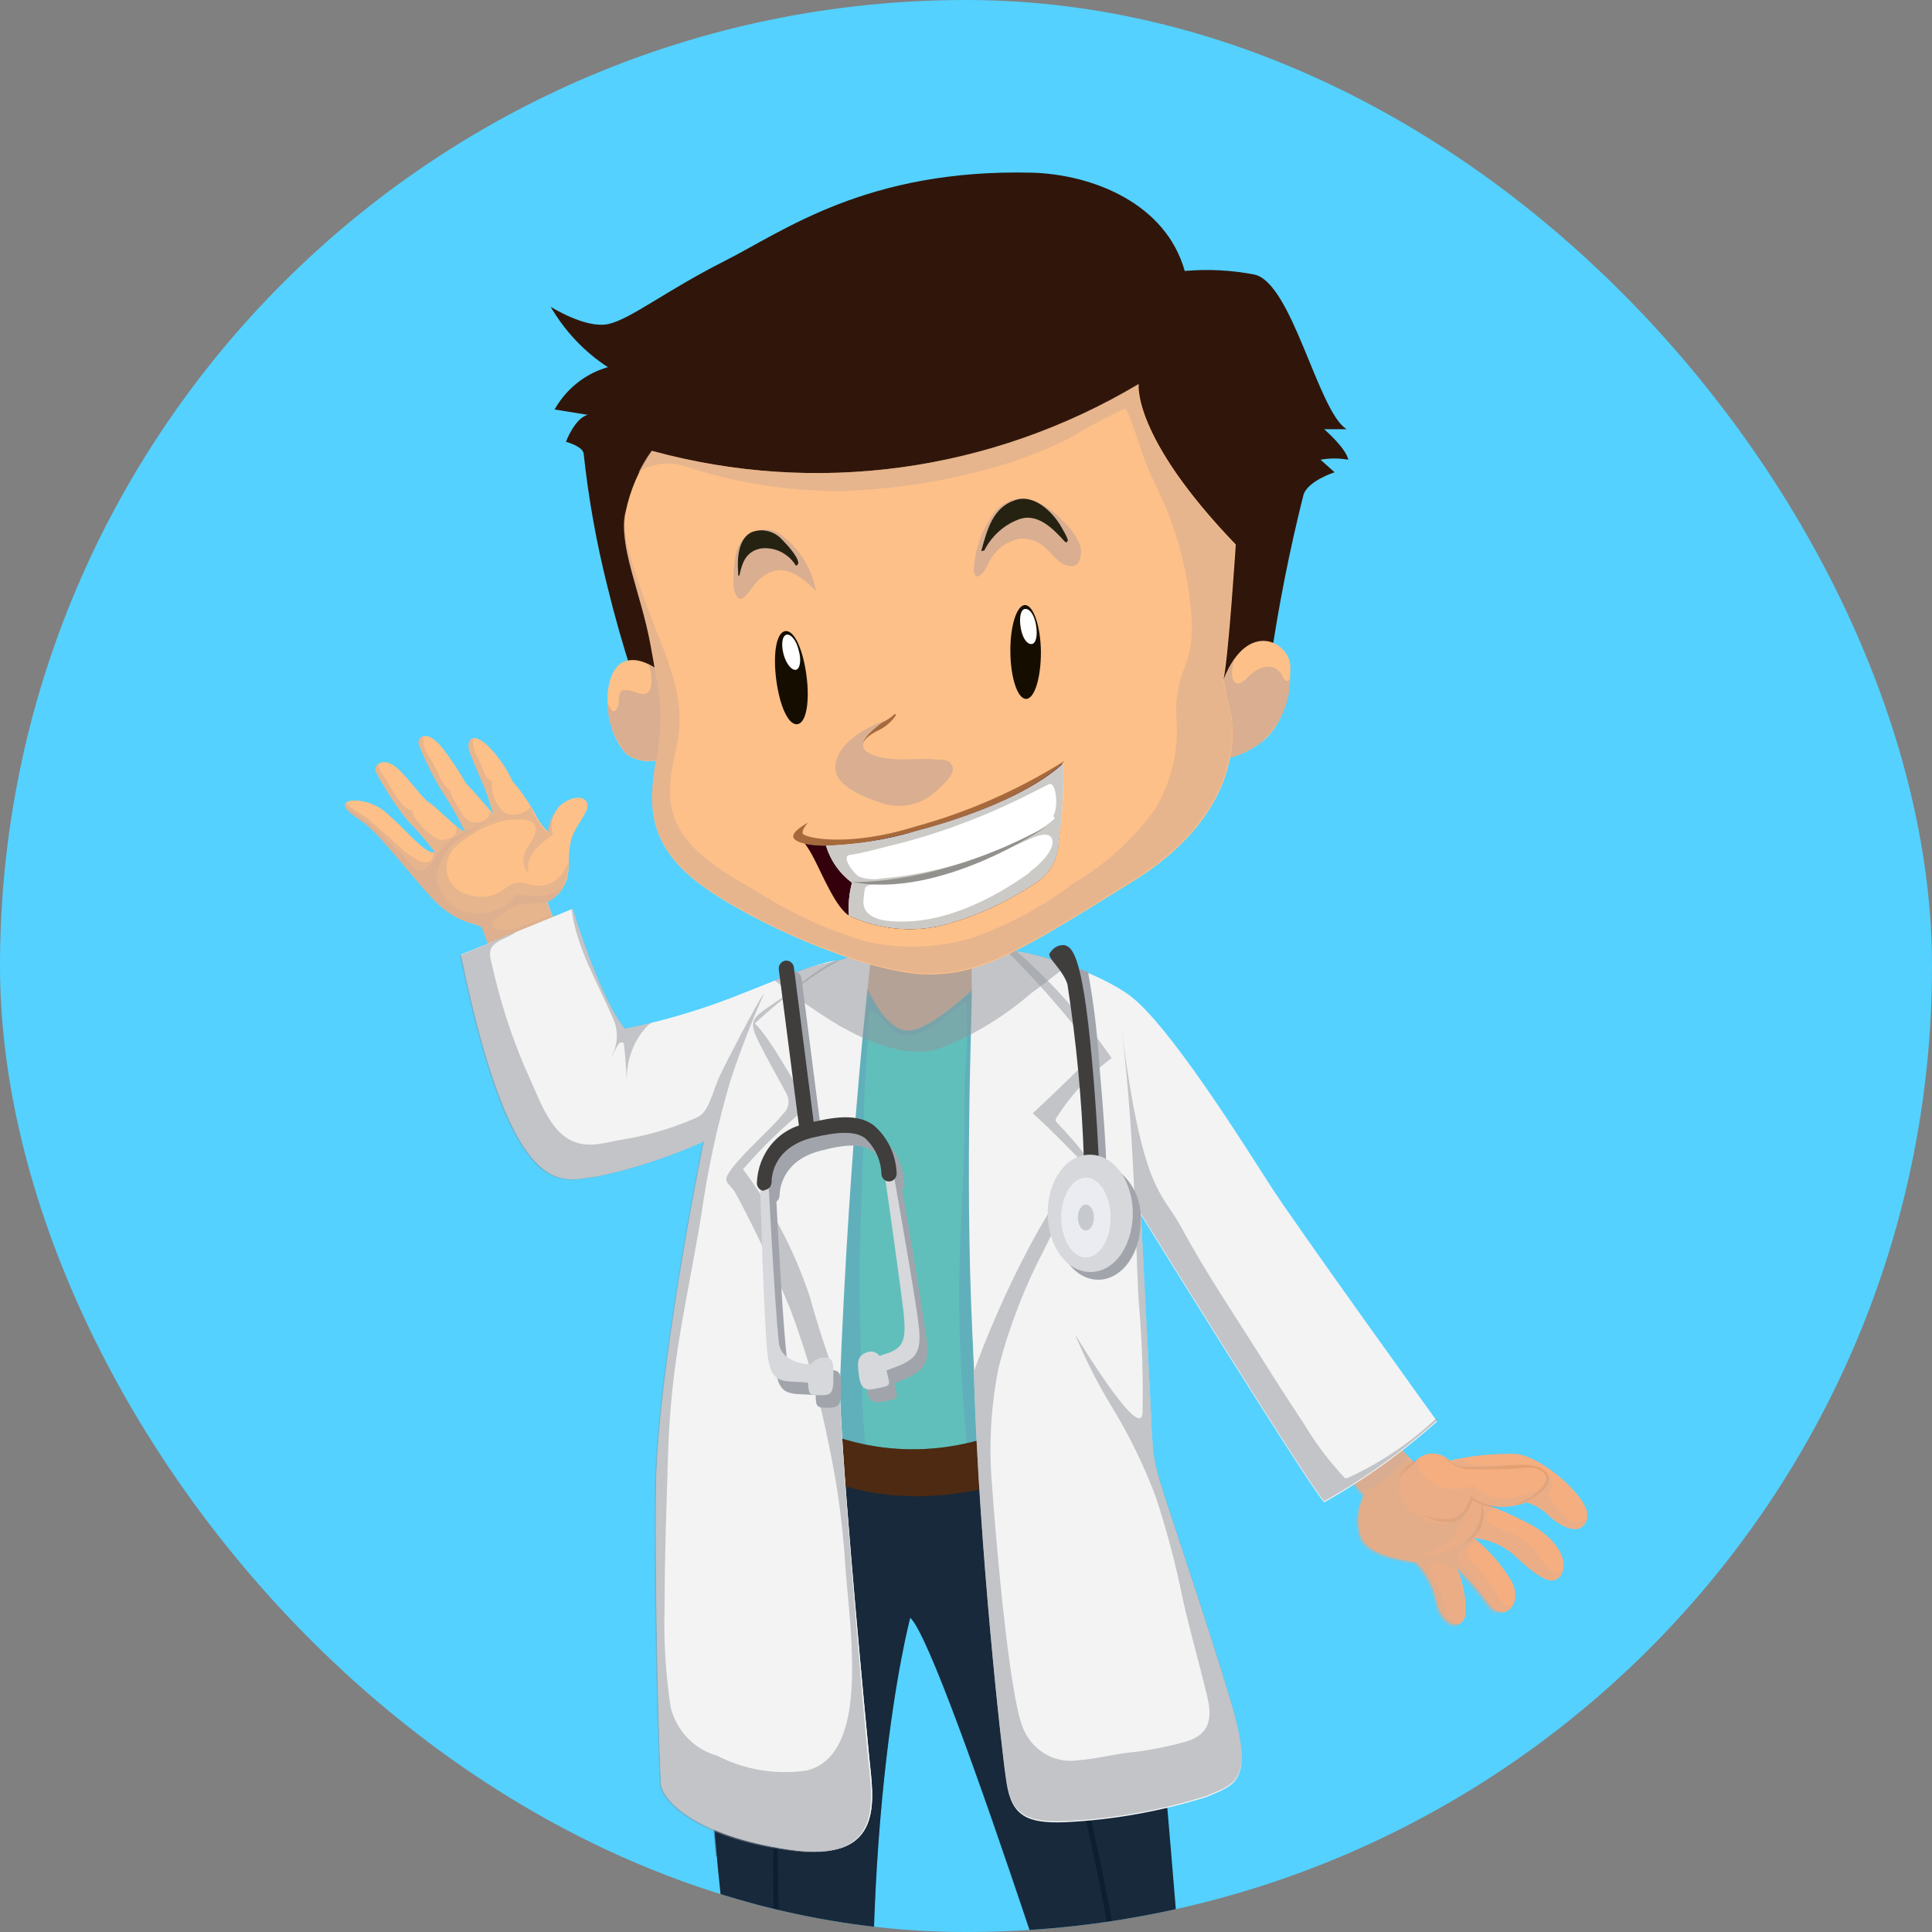 <svg width="56" height="56" viewBox="0 0 56 56" fill="none" xmlns="http://www.w3.org/2000/svg">
<rect x="0" y="0" width="56" height="56" fill="#808080" stroke="none"/>
<g clip-path="url(#clip0_12164_2232)">
<rect width="56" height="56" rx="28" fill="#54D1FF"/>
<g clip-path="url(#clip1_12164_2232)">
<path d="M14.22 27.645C14.169 27.384 14.088 27.131 13.978 26.89C13.864 26.735 13.267 26.853 12.458 25.954C11.649 25.054 10.989 24.128 10.453 23.775C9.918 23.422 9.887 23.266 10.201 23.202C10.409 23.196 10.615 23.234 10.808 23.316C11 23.397 11.174 23.518 11.319 23.673C11.747 24.021 12.35 24.803 12.612 24.701C12.359 24.369 12.085 24.054 11.793 23.759C11.473 23.345 11.185 22.904 10.933 22.442C10.742 22.195 11.118 21.869 11.556 22.303C11.994 22.736 12.236 23.138 12.458 23.277C12.679 23.416 13.292 24.075 13.488 24.112C13.306 23.723 13.096 23.349 12.86 22.993C12.589 22.563 12.358 22.108 12.169 21.633C12.056 21.371 12.344 21.098 12.808 21.66C13.061 21.988 13.292 22.333 13.498 22.693C13.601 22.795 14.215 23.486 14.302 23.614C14.227 23.332 14.136 23.055 14.029 22.784C13.9 22.506 13.725 22.051 13.622 21.815C13.519 21.58 13.586 21.152 14.091 21.569C14.408 21.873 14.666 22.236 14.854 22.64C15.085 22.911 15.291 23.203 15.472 23.512C15.577 23.743 15.722 23.952 15.899 24.128C15.935 23.863 16.034 23.61 16.188 23.395C16.399 23.175 16.837 22.993 17.002 23.239C17.167 23.486 16.636 23.919 16.538 24.412C16.441 24.904 16.538 25.129 16.425 25.509C16.379 25.647 16.306 25.774 16.212 25.882C16.117 25.989 16.002 26.076 15.874 26.136C15.925 26.359 16.014 26.571 16.137 26.762C16.137 26.762 15.874 27.672 14.22 27.645Z" fill="#FDC088"/>
<g style="mix-blend-mode:multiply" opacity="0.6">
<path d="M15.719 25.67C15.545 25.68 15.37 25.656 15.204 25.601C14.874 25.531 14.73 25.702 14.477 25.858C14.342 25.934 14.193 25.981 14.039 25.994C13.886 26.006 13.731 25.986 13.586 25.932C13.445 25.908 13.314 25.843 13.207 25.745C13.099 25.648 13.02 25.521 12.979 25.379C12.937 25.237 12.934 25.086 12.97 24.943C13.007 24.799 13.081 24.669 13.184 24.567C13.555 24.221 13.995 23.965 14.472 23.818C14.735 23.748 15.714 23.604 15.503 24.177C15.432 24.336 15.347 24.488 15.25 24.631C15.188 24.74 15.161 24.866 15.174 24.992C15.187 25.118 15.239 25.236 15.322 25.328C15.204 24.792 15.642 24.471 16.028 24.192C15.967 23.954 15.987 23.7 16.085 23.475C15.971 23.676 15.896 23.898 15.864 24.128C15.686 23.952 15.541 23.743 15.436 23.513C15.436 23.47 15.384 23.422 15.358 23.373C15.333 23.325 15.358 23.4 15.358 23.411C15.264 23.506 15.146 23.571 15.017 23.599C14.888 23.626 14.755 23.615 14.632 23.566C14.504 23.456 14.403 23.315 14.338 23.156C14.274 22.996 14.247 22.823 14.261 22.651C13.998 22.506 14.024 22.292 13.859 21.982C13.756 21.805 13.653 21.553 13.741 21.398C13.55 21.398 13.54 21.65 13.607 21.816C13.674 21.982 13.885 22.506 14.014 22.785C14.121 23.055 14.212 23.332 14.287 23.614C14.262 23.578 14.235 23.544 14.204 23.513C14.204 23.579 14.181 23.643 14.141 23.695C14.101 23.746 14.045 23.782 13.983 23.796C13.886 23.846 13.774 23.856 13.67 23.824C13.566 23.793 13.477 23.721 13.421 23.625C13.334 23.48 13.009 22.993 13.045 22.886C12.808 22.795 12.705 22.351 12.483 22.003C12.354 21.839 12.278 21.636 12.267 21.425C12.261 21.395 12.261 21.364 12.267 21.334C12.237 21.341 12.21 21.355 12.186 21.376C12.163 21.396 12.145 21.422 12.133 21.452C12.121 21.481 12.117 21.513 12.119 21.545C12.122 21.576 12.132 21.607 12.149 21.634C12.338 22.108 12.569 22.563 12.839 22.993C13.075 23.349 13.285 23.724 13.468 24.112C13.375 24.075 13.289 24.021 13.215 23.952C13.236 24.009 13.236 24.071 13.215 24.128C13.158 24.305 12.844 24.385 12.7 24.326C12.488 24.213 12.302 24.054 12.154 23.861C12.044 23.766 11.973 23.632 11.953 23.486H11.896C11.525 23.299 11.34 22.811 11.113 22.479C11.033 22.384 10.981 22.267 10.963 22.142C10.94 22.157 10.919 22.178 10.904 22.202C10.889 22.227 10.879 22.254 10.876 22.283C10.872 22.312 10.875 22.341 10.884 22.369C10.893 22.396 10.908 22.421 10.927 22.442C11.18 22.904 11.467 23.345 11.788 23.759C12.08 24.054 12.354 24.369 12.607 24.701H12.566C12.514 25.509 11.463 24.439 11.319 24.305L10.675 23.732C10.495 23.577 10.227 23.475 10.062 23.309L10.026 23.256C9.928 23.347 10.026 23.497 10.448 23.764C10.963 24.118 11.654 25.044 12.453 25.943C13.251 26.843 13.859 26.725 13.973 26.88C14.082 27.12 14.164 27.374 14.215 27.635C15.869 27.662 16.121 26.752 16.121 26.752C15.999 26.56 15.91 26.348 15.858 26.125C15.986 26.065 16.101 25.979 16.196 25.871C16.291 25.763 16.364 25.637 16.41 25.499C16.458 25.325 16.479 25.144 16.471 24.963C16.426 25.144 16.33 25.308 16.197 25.433C16.063 25.558 15.897 25.641 15.719 25.67Z" fill="#D9AE91"/>
</g>
<g style="mix-blend-mode:multiply" opacity="0.6">
<path d="M15.467 26.714C15.158 26.8 14.694 27.062 14.38 26.912C14.065 26.762 14.493 26.532 14.606 26.462C14.772 26.321 14.971 26.229 15.183 26.195C15.411 26.192 15.638 26.175 15.864 26.146C16.089 26.035 16.271 25.846 16.379 25.611C16.335 25.66 16.288 25.707 16.24 25.75C15.858 26.077 15.405 25.948 14.957 25.932C14.807 26.126 14.613 26.277 14.392 26.37C14.171 26.464 13.931 26.497 13.694 26.468C13.448 26.441 13.216 26.335 13.031 26.164C12.846 25.993 12.718 25.766 12.664 25.515C12.678 25.232 12.767 24.959 12.919 24.724C13.071 24.489 13.282 24.302 13.529 24.182C13.89 23.926 14.284 23.724 14.699 23.582H14.658C14.548 23.613 14.441 23.654 14.338 23.705C13.963 23.862 13.597 24.041 13.241 24.241C13.011 24.373 12.813 24.556 12.659 24.776C12.604 24.886 12.535 24.987 12.453 25.076C12.339 25.177 12.164 25.317 12.051 25.188C10.613 23.646 10.16 23.502 9.99 23.395C10.113 23.545 10.261 23.67 10.428 23.764C10.943 24.117 11.633 25.044 12.432 25.943C13.231 26.842 13.838 26.725 13.952 26.88C14.062 27.12 14.143 27.374 14.194 27.635C15.848 27.662 16.101 26.751 16.101 26.751C16.052 26.685 16.011 26.613 15.977 26.537L15.467 26.714Z" fill="#D9AE91"/>
</g>
<path d="M43.955 42.148C43.304 42.128 42.653 42.193 42.017 42.341C41.948 42.271 41.865 42.217 41.775 42.181C41.684 42.146 41.587 42.13 41.491 42.135C41.394 42.14 41.3 42.166 41.213 42.21C41.126 42.255 41.049 42.318 40.987 42.395C40.612 42.019 40.267 41.613 39.956 41.179C39.553 41.556 39.098 41.868 38.606 42.105C39.122 42.839 39.518 43.304 39.539 43.326C39.559 43.347 39.245 43.819 39.436 44.488C39.627 45.157 40.899 45.221 41.069 45.291C41.375 45.622 41.581 46.039 41.662 46.49C41.811 47.057 42.331 47.32 42.471 46.827C42.502 46.336 42.408 45.844 42.198 45.403C42.539 45.73 42.851 46.089 43.13 46.474C43.573 47.084 44.161 46.501 43.815 45.842C43.524 45.352 43.148 44.922 42.708 44.573C43.12 44.609 43.513 44.767 43.841 45.028C44.295 45.435 44.949 46.099 45.232 45.665C45.516 45.232 45.073 44.595 44.418 44.22C43.97 43.977 43.505 43.769 43.027 43.599C43.426 43.713 43.85 43.694 44.238 43.545C44.496 43.614 44.731 43.755 44.918 43.952C45.279 44.268 45.804 44.547 46 44.043C46.196 43.54 44.753 42.234 43.955 42.148Z" fill="#F5AE80"/>
<path d="M43.955 42.148C43.304 42.128 42.653 42.193 42.017 42.341C41.948 42.271 41.865 42.217 41.775 42.181C41.684 42.146 41.587 42.13 41.491 42.135C41.394 42.14 41.3 42.166 41.213 42.21C41.126 42.255 41.049 42.318 40.987 42.395C40.612 42.019 40.267 41.613 39.956 41.179C39.553 41.556 39.098 41.868 38.606 42.105C39.122 42.839 39.518 43.304 39.539 43.326C39.559 43.347 39.245 43.819 39.436 44.488C39.627 45.157 40.899 45.221 41.069 45.291C41.375 45.622 41.581 46.039 41.662 46.49C41.811 47.057 42.331 47.32 42.471 46.827C42.502 46.336 42.408 45.844 42.198 45.403C42.539 45.73 42.851 46.089 43.13 46.474C43.573 47.084 44.161 46.501 43.815 45.842C43.524 45.352 43.148 44.922 42.708 44.573C43.12 44.609 43.513 44.767 43.841 45.028C44.295 45.435 44.949 46.099 45.232 45.665C45.516 45.232 45.073 44.595 44.418 44.22C43.97 43.977 43.505 43.769 43.027 43.599C43.426 43.713 43.85 43.694 44.238 43.545C44.496 43.614 44.731 43.755 44.918 43.952C45.279 44.268 45.804 44.547 46 44.043C46.196 43.54 44.753 42.234 43.955 42.148Z" fill="#F5AE80"/>
<g style="mix-blend-mode:multiply">
<g style="mix-blend-mode:multiply">
<path d="M40.812 42.218C40.496 41.894 40.203 41.547 39.936 41.179C39.533 41.556 39.078 41.868 38.586 42.105C39.003 42.684 39.328 43.09 39.456 43.251C39.996 43.053 40.467 42.693 40.812 42.218Z" fill="#D9AE91"/>
</g>
</g>
<g style="mix-blend-mode:multiply" opacity="0.5">
<g style="mix-blend-mode:multiply" opacity="0.4">
<path d="M44.861 42.726C44.77 42.604 44.637 42.522 44.49 42.496C44.35 42.465 44.206 42.452 44.062 42.459C43.774 42.459 43.496 42.491 43.228 42.507C43.094 42.507 42.965 42.507 42.847 42.507C42.733 42.518 42.62 42.518 42.507 42.507H42.357L42.228 42.464C42.16 42.438 42.094 42.404 42.032 42.362L41.857 42.266L42.022 42.384L42.218 42.496L42.347 42.544L42.496 42.587C42.61 42.587 42.723 42.587 42.847 42.587C42.975 42.595 43.104 42.595 43.233 42.587C43.496 42.587 43.779 42.587 44.062 42.555C44.199 42.536 44.338 42.536 44.475 42.555C44.598 42.576 44.71 42.642 44.789 42.742C44.866 42.839 44.789 42.972 44.737 43.069C44.666 43.157 44.585 43.236 44.495 43.304C44.358 43.408 44.209 43.495 44.052 43.561L43.867 43.62H43.918L44.057 43.588C44.224 43.537 44.382 43.459 44.526 43.358C44.624 43.293 44.713 43.214 44.789 43.122C44.836 43.069 44.869 43.005 44.887 42.935C44.895 42.898 44.895 42.86 44.887 42.823C44.883 42.789 44.875 42.757 44.861 42.726Z" fill="#A5693C"/>
</g>
<g style="mix-blend-mode:multiply" opacity="0.4">
<path d="M42.666 43.374L42.62 43.342V43.401C42.574 43.539 42.508 43.669 42.424 43.786C42.378 43.842 42.326 43.892 42.27 43.936L42.187 43.99L42.084 44.027H41.986H41.878C41.808 44.035 41.737 44.035 41.667 44.027C41.522 44.002 41.38 43.961 41.244 43.904C41.373 43.982 41.512 44.041 41.656 44.081C41.729 44.099 41.803 44.111 41.878 44.118H41.991H42.11C42.147 44.109 42.183 44.096 42.218 44.081C42.254 44.063 42.288 44.041 42.321 44.017C42.387 43.975 42.445 43.92 42.491 43.856C42.578 43.745 42.643 43.618 42.682 43.481C42.764 43.537 42.854 43.579 42.95 43.604C42.957 43.802 42.926 43.998 42.857 44.182C42.831 44.25 42.798 44.315 42.759 44.375C42.725 44.433 42.685 44.487 42.64 44.536C42.612 44.572 42.581 44.606 42.548 44.638L42.512 44.68H42.558C42.589 44.654 42.635 44.638 42.682 44.595C42.705 44.575 42.728 44.553 42.749 44.531C42.775 44.506 42.799 44.48 42.821 44.45C42.845 44.418 42.867 44.384 42.888 44.349C42.907 44.312 42.924 44.275 42.939 44.236C42.994 44.095 43.013 43.942 42.996 43.792C42.992 43.737 42.981 43.683 42.965 43.631L43.078 43.658C43.231 43.69 43.387 43.701 43.542 43.69C43.389 43.678 43.237 43.649 43.089 43.604C42.935 43.557 42.791 43.479 42.666 43.374Z" fill="#A5693C"/>
</g>
<g style="mix-blend-mode:multiply" opacity="0.4">
<path d="M41.084 42.303C41.046 42.316 41.008 42.333 40.971 42.352L40.868 42.416L40.76 42.512C40.725 42.543 40.692 42.577 40.662 42.614C40.636 42.645 40.614 42.679 40.595 42.716C40.571 42.749 40.55 42.785 40.533 42.823L40.631 42.748L40.724 42.667L40.822 42.577L41.007 42.4L41.084 42.303Z" fill="#A5693C"/>
</g>
</g>
<g style="mix-blend-mode:multiply" opacity="0.6">
<g style="mix-blend-mode:multiply" opacity="0.6">
<path d="M42.908 42.56C43.31 42.56 43.723 42.459 44.124 42.48H43.903C43.62 42.48 43.326 42.48 43.042 42.48C42.867 42.48 42.527 42.48 42.393 42.298C42.167 42.335 42.017 42.373 42.017 42.373L41.95 42.325C42.034 42.407 42.134 42.469 42.244 42.507C42.462 42.554 42.686 42.572 42.908 42.56Z" fill="#D9AE91"/>
</g>
</g>
<g style="mix-blend-mode:multiply" opacity="0.6">
<g style="mix-blend-mode:multiply" opacity="0.6">
<path d="M45.902 44.081C45.806 44.124 45.699 44.132 45.598 44.104C45.497 44.075 45.408 44.013 45.346 43.925C45.15 43.761 44.994 43.549 44.892 43.31C44.887 43.291 44.888 43.271 44.895 43.254C44.903 43.236 44.917 43.221 44.934 43.213C45.083 42.994 44.99 42.833 44.81 42.715C44.823 42.757 44.823 42.802 44.81 42.844C44.813 42.856 44.813 42.869 44.81 42.881C44.763 43.213 44.217 43.32 43.965 43.369C43.744 43.439 43.508 43.447 43.283 43.39C43.059 43.334 42.853 43.215 42.687 43.047C42.47 43.153 42.228 43.191 41.991 43.156C41.754 43.121 41.532 43.014 41.352 42.849C41.213 42.721 41.033 42.512 41.131 42.314L41.177 42.228C41.098 42.275 41.028 42.337 40.971 42.41C40.596 42.035 40.252 41.629 39.941 41.195C39.538 41.572 39.083 41.884 38.591 42.121C39.106 42.855 39.503 43.32 39.523 43.342C39.544 43.363 39.23 43.834 39.42 44.504C39.611 45.173 40.884 45.237 41.054 45.307C41.36 45.638 41.566 46.054 41.646 46.506C41.796 47.073 42.316 47.336 42.455 46.843C42.486 46.352 42.392 45.86 42.182 45.419C42.523 45.746 42.835 46.104 43.115 46.49C43.393 46.87 43.707 46.784 43.836 46.49C43.625 46.656 43.47 46.324 43.367 46.152C43.221 45.904 43.048 45.674 42.852 45.467C42.749 45.365 42.584 45.221 42.558 45.066C42.512 44.803 42.682 44.718 42.878 44.734C42.816 44.674 42.75 44.619 42.682 44.568C43.094 44.603 43.487 44.761 43.815 45.023C44.269 45.43 44.923 46.093 45.206 45.66C45.226 45.628 45.242 45.594 45.253 45.558L45.181 45.596C44.975 45.654 44.722 45.269 44.624 45.135C44.409 44.779 44.075 44.516 43.687 44.397C43.499 44.352 43.323 44.264 43.171 44.139C42.955 43.952 43.115 43.711 43.47 43.77L43.012 43.593C43.411 43.708 43.834 43.689 44.222 43.54C44.481 43.609 44.716 43.749 44.903 43.947C45.263 44.263 45.789 44.541 45.985 44.038C45.985 44.038 45.985 44.011 45.985 43.995C45.964 44.03 45.936 44.06 45.902 44.081Z" fill="#D9AE91"/>
</g>
</g>
<g style="mix-blend-mode:multiply" opacity="0.6">
<g style="mix-blend-mode:multiply" opacity="0.6">
<path d="M43.285 46.586C42.991 46.244 42.795 45.826 42.486 45.516C42.357 45.382 42.125 45.157 42.306 44.98C42.486 44.803 42.594 44.787 42.702 44.605C42.797 44.443 42.854 44.26 42.867 44.07C42.738 44.337 42.548 44.568 42.313 44.742C42.079 44.917 41.808 45.03 41.523 45.071C40.956 45.184 41.523 45.039 41.904 44.745C42.239 44.477 42.459 44.083 42.517 43.647C42.461 43.767 42.381 43.874 42.281 43.959C42.182 44.043 42.066 44.105 41.942 44.139C41.818 44.173 41.688 44.179 41.561 44.156C41.434 44.133 41.314 44.082 41.208 44.006C40.889 43.802 40.513 43.535 40.559 43.096C40.571 42.961 40.61 42.831 40.673 42.713C40.736 42.595 40.822 42.492 40.925 42.41C40.553 42.047 40.209 41.655 39.894 41.238C39.491 41.615 39.036 41.927 38.544 42.164C39.06 42.898 39.456 43.363 39.477 43.385C39.498 43.406 39.183 43.877 39.374 44.547C39.565 45.216 40.837 45.28 41.007 45.349C41.313 45.681 41.519 46.097 41.6 46.549C41.734 47.084 42.177 47.325 42.362 47.004C42.3 47.03 42.229 47.03 42.167 47.004C42.093 46.963 42.03 46.904 41.984 46.832C41.937 46.76 41.908 46.678 41.899 46.592C41.833 46.326 41.731 46.072 41.595 45.837C41.502 45.665 41.285 45.216 41.677 45.269C42.069 45.323 42.192 45.601 42.295 45.896C42.213 45.655 42.136 45.473 42.136 45.473C42.477 45.8 42.789 46.158 43.068 46.543C43.107 46.609 43.158 46.666 43.219 46.709C43.281 46.753 43.351 46.782 43.424 46.795C43.362 46.738 43.314 46.666 43.285 46.586Z" fill="#D9AE91"/>
</g>
</g>
<path d="M21.686 41.329C21.686 41.329 26.019 44.108 31.475 41.169C32.384 43.207 33.005 45.37 33.32 47.593C33.923 51.506 34.35 61.126 35.092 64.103C34.719 64.346 34.296 64.495 33.857 64.535C33.418 64.576 32.977 64.509 32.568 64.338C32.568 64.338 27.374 47.785 26.385 46.891C26.385 46.891 24.648 53.342 25.555 64.692C24.477 64.951 23.345 64.811 22.355 64.296C22.355 64.296 18.713 47.432 21.686 41.329Z" fill="#17293B"/>
<g style="mix-blend-mode:multiply" opacity="0.3">
<path d="M34.422 63.969C34.103 63.969 33.984 63.337 33.907 63.123C33.458 61.554 33.114 59.955 32.877 58.337C32.743 57.561 32.599 56.795 32.408 56.03C32.217 55.427 32.125 54.796 32.135 54.161C32.129 53.946 32.182 53.734 32.289 53.55C32.396 53.366 32.552 53.217 32.738 53.123C33.092 52.974 33.469 52.893 33.85 52.882C33.665 50.789 33.485 48.877 33.284 47.587C32.969 45.365 32.348 43.201 31.439 41.163C25.983 44.102 21.65 41.324 21.65 41.324C20.289 44.113 20.315 49.156 20.748 53.808C21.438 53.926 22.144 53.963 22.294 54.879C22.352 55.399 22.364 55.924 22.33 56.447C22.313 57.143 22.342 57.839 22.417 58.53C22.577 60.168 22.933 61.742 23.159 63.386C23.159 63.573 23.257 63.921 23.067 64.039C22.876 64.156 22.551 64.065 22.273 63.953C22.319 64.172 22.35 64.296 22.35 64.296C23.34 64.811 24.472 64.951 25.55 64.692C24.643 53.342 26.38 46.891 26.38 46.891C27.358 47.785 32.562 64.338 32.562 64.338C32.971 64.509 33.413 64.576 33.852 64.535C34.291 64.495 34.714 64.346 35.087 64.103C35.056 63.985 35.03 63.867 35.005 63.733C34.836 63.867 34.634 63.949 34.422 63.969Z" fill="#17293B"/>
</g>
<g style="mix-blend-mode:multiply" opacity="0.6">
<path d="M25.205 43.856C25.251 43.653 25.354 43.535 25.54 43.578C25.911 43.693 26.296 43.758 26.683 43.77C27.06 43.77 27.42 43.701 27.791 43.658C27.846 43.645 27.903 43.653 27.953 43.679C28.002 43.706 28.042 43.749 28.064 43.802C28.358 44.509 28.26 45.355 28.322 46.104C28.399 47.073 28.471 48.048 28.554 49.011C28.621 49.83 28.667 50.65 28.75 51.463C28.842 52.411 29.208 53.294 30.295 53.203C31.511 53.062 32.704 52.759 33.845 52.304C33.686 50.446 33.516 48.76 33.33 47.587C33.016 45.365 32.394 43.201 31.485 41.163C26.029 44.102 21.696 41.324 21.696 41.324C20.413 43.958 20.361 48.604 20.722 53.026C21.098 53.207 21.49 53.351 21.892 53.455C22.478 53.589 23.072 53.684 23.669 53.738C24.313 53.787 25.096 53.701 25.323 52.946C25.404 52.65 25.444 52.344 25.442 52.036C25.37 50.735 25.339 49.418 25.272 48.112C25.215 47.266 25.071 44.407 25.205 43.856Z" fill="#17293B"/>
</g>
<g style="mix-blend-mode:multiply" opacity="0.5">
<path d="M22.572 55.371C22.474 52.379 22.629 49.365 22.809 46.377C22.809 46.351 22.778 46.345 22.778 46.377C22.505 49.273 22.386 52.183 22.422 55.093C22.422 58.043 22.979 61.008 23.453 63.91H23.494C23.242 61.041 22.644 58.241 22.572 55.371Z" fill="#021626"/>
</g>
<g style="mix-blend-mode:multiply" opacity="0.5">
<path d="M33.129 60.377C32.841 58.883 32.542 57.395 32.269 55.896C31.996 54.397 31.676 52.946 31.362 51.538C31.048 50.13 30.754 48.803 30.331 47.379C30.331 47.346 30.27 47.379 30.28 47.379C30.594 48.77 30.914 50.055 31.207 51.474C31.501 52.893 31.857 54.424 32.114 55.88C32.372 57.336 32.681 58.765 32.975 60.206C33.109 60.875 33.222 61.533 33.361 62.197C33.5 62.861 33.784 64.397 33.773 64.338C33.531 62.256 33.268 61.073 33.129 60.377Z" fill="#021626"/>
</g>
<path d="M25.261 27.362L24.117 28.652C24.117 28.652 23.515 34.541 26.153 34.444C28.791 34.348 29.203 30.761 29.203 28.652L28.337 27.244L25.261 27.362Z" fill="#FDC088"/>
<g style="mix-blend-mode:multiply">
<g style="mix-blend-mode:multiply">
<path d="M25.261 27.362L24.117 28.652C24.117 28.652 23.515 34.541 26.153 34.444C28.791 34.348 29.203 30.761 29.203 28.652L28.337 27.244L25.261 27.362Z" fill="#D9AE91"/>
</g>
</g>
<path d="M24.849 27.983C24.849 27.983 25.524 30.06 26.431 29.862C27.338 29.664 28.801 28.063 28.801 28.063C28.801 28.063 29.631 29.433 29.703 32.881C29.775 36.329 30.218 41.447 30.218 41.447C30.218 41.447 26.38 45.007 22.489 41.409C22.515 41.409 22.139 29.514 24.849 27.983Z" fill="#60BFBB"/>
<g style="mix-blend-mode:multiply" opacity="0.5">
<path d="M25.086 41.854C25.014 41.275 25.004 40.687 24.983 40.103C24.942 38.834 24.901 37.565 24.927 36.297C24.952 35.028 25.019 33.732 25.04 32.447C25.04 31.425 25.174 30.124 25.195 29.369C25.195 29.316 25.272 29.289 25.318 29.316C25.596 29.487 25.834 29.947 26.158 30.001C26.72 30.103 27.369 29.514 27.776 29.177C27.817 29.144 28.013 29.021 28.013 29.08C28.013 29.524 28.044 30.119 28.013 30.574C27.951 31.238 27.956 31.896 27.951 32.56C27.951 34.086 27.822 35.595 27.802 37.121C27.791 38.677 27.864 40.231 28.018 41.779C28.018 42.078 28.09 42.373 28.137 42.673C28.903 42.397 29.617 41.982 30.244 41.447C30.244 41.447 29.791 36.318 29.729 32.881C29.667 29.444 28.827 28.063 28.827 28.063C28.827 28.063 27.359 29.669 26.457 29.862C25.555 30.055 24.875 27.983 24.875 27.983C22.165 29.514 22.541 41.409 22.541 41.409C23.305 42.154 24.249 42.672 25.272 42.908C25.2 42.555 25.148 42.207 25.086 41.854Z" fill="#5FA2BB"/>
</g>
<path d="M22.515 40.778C22.515 40.778 26.318 43.791 31.177 40.387L31.403 42.148C31.403 42.148 25.9 45.082 22.325 41.837L22.515 40.778Z" fill="#4D2A11"/>
<g style="mix-blend-mode:multiply" opacity="0.4">
<path d="M31.177 40.387C26.318 43.791 22.515 40.778 22.515 40.778L22.325 41.848C25.9 45.092 31.403 42.159 31.403 42.159L31.177 40.387ZM28.013 43.063C27.899 43.17 27.678 43.154 27.544 43.165C27.245 43.165 26.951 43.213 26.658 43.224C26.177 43.243 25.696 43.2 25.225 43.096C24.947 43.026 24.767 42.946 24.71 42.63C24.673 42.532 24.663 42.425 24.68 42.321C24.698 42.217 24.742 42.12 24.808 42.041C24.813 42.019 24.826 42 24.844 41.988C24.863 41.976 24.885 41.972 24.906 41.977C25.509 42.128 26.133 42.173 26.75 42.111C27.09 42.037 27.435 41.995 27.781 41.987C28.265 42.014 28.296 42.79 28.013 43.053V43.063Z" fill="#4D2A11"/>
</g>
<path d="M16.6 26.345C16.6 26.345 17.352 28.887 18.11 29.824C19.162 29.611 20.196 29.31 21.201 28.925C22.819 28.299 24.061 27.71 24.628 27.854C24.628 27.854 24.968 27.774 24.854 28.32C24.741 28.866 24.215 37.956 24.365 40.879C24.514 43.802 25.081 49.761 25.195 50.938C25.308 52.116 25.71 54.027 22.896 53.615C20.083 53.203 19.207 52.127 19.166 51.736C19.125 51.345 18.981 46.532 19.017 43.17C19.053 39.809 20.3 33.588 20.408 33.079C19.414 33.527 18.378 33.868 17.316 34.096C16.379 34.171 14.91 35.167 13.364 27.672L16.6 26.345Z" fill="#F3F3F3"/>
<path d="M16.6 26.345C16.6 26.345 17.352 28.887 18.11 29.824C19.162 29.611 20.196 29.31 21.201 28.925C22.819 28.299 24.061 27.71 24.628 27.854C24.628 27.854 24.968 27.774 24.854 28.32C24.741 28.866 24.215 37.956 24.365 40.879C24.514 43.802 25.081 49.761 25.195 50.938C25.308 52.116 25.71 54.027 22.896 53.615C20.083 53.203 19.207 52.127 19.166 51.736C19.125 51.345 18.981 46.532 19.017 43.17C19.053 39.809 20.3 33.588 20.408 33.079C19.414 33.527 18.378 33.868 17.316 34.096C16.379 34.171 14.91 35.167 13.364 27.672L16.6 26.345Z" fill="#F3F3F3"/>
<g style="mix-blend-mode:multiply" opacity="0.5">
<path d="M16.569 26.371C16.714 27.479 17.322 28.48 17.754 29.487C17.837 29.652 17.88 29.836 17.88 30.022C17.88 30.209 17.837 30.392 17.754 30.558C17.738 30.594 17.725 30.632 17.713 30.67C17.776 30.528 17.849 30.39 17.93 30.258C17.96 30.199 18.069 30.199 18.084 30.258C18.131 30.622 18.146 30.991 18.172 31.355C18.156 31.05 18.204 30.745 18.312 30.461C18.419 30.176 18.584 29.919 18.795 29.706L18.883 29.642C18.409 29.76 18.115 29.814 18.115 29.814C17.358 28.877 16.605 26.334 16.605 26.334H16.575L16.569 26.371Z" fill="#91959C"/>
</g>
<g style="mix-blend-mode:multiply" opacity="0.5">
<path d="M24.36 40.895C24.21 37.962 24.736 28.887 24.849 28.336C24.963 27.785 24.633 27.849 24.633 27.849C24.487 27.815 24.336 27.815 24.19 27.849C23.901 28.002 23.625 28.181 23.365 28.384C21.959 29.551 21.552 29.326 22 30.215C22.201 30.633 22.577 31.286 22.788 31.687C22.845 31.782 22.866 31.895 22.849 32.005C22.832 32.115 22.777 32.215 22.696 32.287C22.355 32.726 21.371 33.561 21.093 34.048C20.964 34.284 21.171 34.327 21.32 34.584C21.92 35.699 22.46 36.848 22.938 38.026C23.409 39.3 23.777 40.612 24.04 41.95C24.28 43.094 24.435 44.256 24.504 45.424C24.561 46.184 24.654 46.939 24.684 47.705C24.726 48.818 24.772 50.981 23.386 51.319C22.493 51.452 21.582 51.3 20.774 50.885C20.456 50.796 20.166 50.622 19.933 50.381C19.7 50.14 19.531 49.839 19.444 49.509C19.294 48.545 19.234 47.568 19.264 46.591C19.264 44.985 19.326 43.502 19.362 42.212C19.444 39.444 19.877 37.929 20.326 35.226C20.513 33.899 20.797 32.589 21.176 31.307C21.461 30.448 21.788 29.605 22.155 28.78C21.938 29.064 21.088 30.713 20.866 31.179C20.645 31.644 20.557 32.249 20.192 32.394C19.531 32.687 18.839 32.896 18.131 33.015C17.538 33.106 17.023 33.331 16.477 33.015C15.931 32.699 15.647 31.912 15.374 31.302C14.937 30.345 14.592 29.346 14.344 28.32C14.204 27.661 14.009 27.463 14.648 27.185C14.764 27.132 14.876 27.069 14.982 26.998L13.329 27.694C14.874 35.188 16.343 34.187 17.28 34.118C18.342 33.89 19.378 33.549 20.372 33.1C20.264 33.609 19.022 39.83 18.981 43.192C18.939 46.554 19.094 51.372 19.13 51.758C19.166 52.143 20.037 53.246 22.86 53.637C25.684 54.027 25.272 52.111 25.159 50.96C25.045 49.809 24.514 43.829 24.36 40.895Z" fill="#91959C"/>
</g>
<path d="M28.353 27.672C28.353 27.672 28.085 35.103 28.234 39.985C28.384 44.868 29.028 50.746 29.177 51.683C29.327 52.62 29.744 52.861 30.872 52.818C32.271 52.751 33.656 52.503 34.994 52.079C35.788 51.725 36.386 51.683 35.669 49.3C34.953 46.918 33.902 43.861 33.639 42.999C33.377 42.137 33.413 41.929 33.34 40.531C33.268 39.134 33.072 35.215 33.072 35.215C33.072 35.215 38.009 43.192 38.385 43.545C39.552 42.887 40.649 42.101 41.657 41.201C41.657 41.201 37.596 35.563 36.839 34.391C36.082 33.218 33.866 29.658 32.717 28.834C31.568 28.009 28.801 27.164 28.353 27.672Z" fill="#F3F3F3"/>
<g style="mix-blend-mode:multiply" opacity="0.5">
<path d="M39.06 42.839C39.033 42.848 39.004 42.848 38.977 42.839C38.529 42.36 38.132 41.832 37.792 41.265C37.363 40.619 36.942 39.966 36.53 39.305C35.757 38.074 34.927 36.853 34.232 35.558C33.67 34.53 33.124 34.589 32.511 29.84C32.933 33.192 32.923 36.977 33.026 37.967C33.106 38.946 33.137 39.929 33.119 40.911C33.119 41.854 31.444 39.145 31.161 38.674C31.463 39.407 31.821 40.115 32.233 40.788C32.733 41.606 33.155 42.472 33.495 43.374C33.82 44.355 34.085 45.356 34.288 46.372C34.5 47.309 34.763 48.224 34.989 49.156C35.144 49.798 35.072 50.264 34.402 50.473C33.835 50.636 33.256 50.747 32.671 50.805C32.202 50.864 31.743 50.987 31.274 51.019C30.93 51.078 30.577 51.011 30.276 50.828C29.975 50.645 29.745 50.358 29.626 50.018C29.224 48.947 28.837 44.263 28.755 43.058C28.655 41.905 28.721 40.743 28.951 39.611C29.263 38.424 29.707 37.28 30.275 36.2C30.688 35.349 31.146 34.522 31.645 33.722C31.326 33.299 30.981 32.897 30.615 32.517C30.604 32.502 30.598 32.483 30.598 32.464C30.598 32.444 30.604 32.426 30.615 32.41C31.044 31.733 31.588 31.143 32.222 30.67C31.419 29.506 30.477 28.452 29.419 27.533C28.904 27.453 28.497 27.474 28.353 27.64C28.353 27.64 28.085 35.071 28.234 39.953C28.384 44.836 29.028 50.714 29.177 51.651C29.327 52.587 29.744 52.828 30.872 52.785C32.271 52.719 33.656 52.471 34.994 52.047C35.788 51.693 36.386 51.651 35.669 49.268C34.953 46.886 33.902 43.829 33.639 42.967C33.377 42.105 33.413 41.896 33.34 40.499C33.268 39.102 33.072 35.183 33.072 35.183C33.072 35.183 38.009 43.16 38.385 43.513C39.552 42.855 40.649 42.069 41.657 41.168L41.626 41.115C40.865 41.83 39.999 42.412 39.06 42.839Z" fill="#91959C"/>
</g>
<path d="M25.246 27.774C25.246 27.774 24.633 32.667 24.339 40.269C24.339 40.269 23.793 38.765 23.474 37.592C23.03 36.256 22.375 35.006 21.536 33.893C22.112 33.23 22.743 32.621 23.422 32.073C23.422 32.073 22.309 30.022 21.876 29.669C21.892 29.648 24.587 27.142 25.246 27.774Z" fill="#F3F3F3"/>
<path d="M28.24 39.723C28.24 39.723 29.507 36.104 31.388 33.7C31.388 33.7 30.388 32.662 29.935 32.271C29.935 32.271 31.233 31.055 31.743 30.509C30.918 29.409 30.012 28.376 29.033 27.421C28.003 26.559 28.168 27.34 28.168 28.63C28.168 29.921 27.936 34.541 28.24 39.723Z" fill="#F3F3F3"/>
<g style="mix-blend-mode:multiply" opacity="0.5">
<path d="M24.36 29.749C25.179 30.204 26.24 30.675 27.194 30.408C28.168 30.035 29.075 29.492 29.873 28.802C30.239 28.529 30.599 28.266 30.95 27.961C30.371 27.747 29.771 27.6 29.162 27.522L29.028 27.41C28.513 26.96 28.286 26.955 28.203 27.239L25.261 27.351L24.988 27.662C24.762 27.668 24.54 27.729 24.339 27.838C23.689 27.945 23.055 28.139 22.453 28.416C23.058 28.907 23.695 29.352 24.36 29.749Z" fill="#91959C"/>
</g>
<path d="M19.254 22.062C18.573 20.407 18.018 18.699 17.595 16.954C17.284 15.711 17.058 14.446 16.92 13.17C16.92 12.939 16.404 12.806 16.404 12.806C16.404 12.806 16.657 12.126 17.033 12.024L16.075 11.869C16.416 11.266 16.971 10.826 17.62 10.643C16.943 10.202 16.375 9.603 15.961 8.892C15.961 8.892 16.992 9.545 17.646 9.39C18.3 9.235 19.3 8.426 21.006 7.564C22.711 6.703 25.128 4.888 29.919 5.005C31.676 5.059 33.789 5.894 34.34 7.854C35.01 7.795 35.684 7.829 36.344 7.955C37.452 8.164 38.204 11.944 39.034 12.441H38.38C38.38 12.441 39.008 12.977 39.08 13.325C38.814 13.278 38.542 13.278 38.276 13.325L38.684 13.689C38.684 13.689 37.88 13.946 37.777 14.363C37.378 15.951 37.06 17.559 36.824 19.181C36.746 20.3 32.908 23.405 32.604 23.512C32.3 23.62 19.254 22.062 19.254 22.062Z" fill="#30160A"/>
<g style="mix-blend-mode:screen" opacity="0.5">
<g style="mix-blend-mode:screen" opacity="0.5">
<path d="M23.736 6.531C23.18 6.831 22.67 7.217 22.134 7.543C21.387 7.993 18.491 10.755 16.94 9.599C17.842 10.268 19.079 10.252 20.181 10.295C19.268 10.787 18.288 11.132 17.275 11.317C18.061 11.546 18.882 11.609 19.692 11.505C19.05 11.747 18.385 11.918 17.708 12.013C18.437 12.35 19.204 12.59 19.991 12.725C21.82 13.106 23.688 13.239 25.55 13.121C27.652 12.907 31.115 12.078 32.676 10.445C32.021 10.317 31.358 10.235 30.692 10.198C30.239 10.14 29.146 9.979 29.275 9.304C29.481 8.298 30.914 8.127 32.769 8.769C31.666 7.506 31.099 7.859 30.672 7.468C30.156 6.986 32.604 6.933 32.954 7.361C32.145 6.328 32.557 6.06 33.588 6.826C33.107 6.301 32.528 5.884 31.887 5.602C31.245 5.319 30.554 5.176 29.857 5.182C27.739 5.079 25.632 5.544 23.736 6.531Z" fill="#30160A"/>
</g>
</g>
<g style="mix-blend-mode:screen" opacity="0.5">
<g style="mix-blend-mode:screen" opacity="0.5">
<path d="M29.368 11.253C29.152 11.253 28.337 11.307 28.265 10.975C28.204 10.734 28.471 10.53 28.6 10.38C28.811 10.129 28.853 9.845 28.435 9.786C28.215 9.787 27.996 9.764 27.781 9.717C27.714 9.692 27.654 9.65 27.606 9.595C27.559 9.54 27.526 9.473 27.51 9.401C27.494 9.329 27.496 9.254 27.515 9.182C27.535 9.111 27.571 9.046 27.621 8.994C28.492 7.971 29.811 7.993 31.017 7.886C30.553 7.733 30.097 7.554 29.651 7.35C29.486 7.249 29.291 7.04 29.512 6.863C29.679 6.756 29.866 6.688 30.061 6.662C30.256 6.636 30.453 6.654 30.641 6.713C30.559 6.663 30.49 6.594 30.439 6.511C30.388 6.429 30.357 6.335 30.347 6.237C30.347 5.6 31.45 5.734 31.779 5.814C32.213 5.906 32.63 6.067 33.016 6.29C32.095 5.604 30.991 5.23 29.858 5.22C27.739 5.118 25.631 5.585 23.736 6.574C23.566 6.665 23.401 6.761 23.221 6.863C23.793 6.601 24.349 6.328 24.932 6.087C25.677 5.81 26.452 5.63 27.24 5.552C27.945 5.435 28.664 5.464 29.358 5.637C29.569 5.712 29.713 5.916 29.528 6.098C29.188 6.323 28.801 6.459 28.399 6.494C27.982 6.585 27.57 6.67 27.158 6.783C26.472 6.97 26.174 7.597 27.127 7.431C27.647 7.254 28.209 7.254 28.729 7.431C28.742 7.438 28.753 7.449 28.76 7.462C28.768 7.475 28.772 7.49 28.772 7.506C28.772 7.521 28.768 7.536 28.76 7.549C28.753 7.562 28.742 7.573 28.729 7.581C27.225 8.48 25.241 8.303 23.948 9.636C23.865 9.727 23.602 9.984 23.855 10.054C24.067 10.098 24.284 10.107 24.499 10.081C24.695 10.081 24.89 10.032 25.086 10.006C25.535 9.957 26.23 9.818 26.632 10.086C27.034 10.354 26.761 10.75 26.498 10.959C26.204 11.13 25.928 11.333 25.674 11.563C25.426 11.858 26.364 11.853 26.519 11.885C26.673 11.917 27.209 11.815 27.111 12.013C26.884 12.463 24.607 12.79 23.855 12.795C21.79 12.773 19.734 12.528 17.718 12.061H17.672C18.401 12.398 19.168 12.638 19.954 12.773C21.784 13.154 23.652 13.287 25.514 13.17C27.539 12.966 30.816 12.19 32.449 10.696C31.468 11.094 30.421 11.283 29.368 11.253Z" fill="#30160A"/>
</g>
</g>
<g style="mix-blend-mode:screen" opacity="0.5">
<g style="mix-blend-mode:screen" opacity="0.5">
<path d="M36.329 8.753C36.343 8.768 36.351 8.788 36.351 8.809C36.351 8.83 36.343 8.85 36.329 8.865C36.084 8.955 35.825 8.995 35.566 8.983C35.396 8.983 35.087 8.983 34.958 9.117C34.83 9.251 35.092 9.369 35.154 9.417C35.215 9.451 35.267 9.501 35.305 9.562C35.343 9.622 35.367 9.691 35.373 9.764C35.379 9.836 35.368 9.908 35.34 9.975C35.313 10.041 35.27 10.1 35.216 10.145C35.113 10.263 34.402 10.284 34.572 10.487C34.702 10.701 34.749 10.957 34.706 11.205C34.67 11.66 34.366 11.644 34.098 11.462C34.01 12.822 34.778 13.951 35.711 14.845C35.618 14.671 35.533 14.493 35.458 14.31C35.263 13.957 35.197 13.542 35.273 13.143C35.468 12.575 36.267 13.298 36.705 13.678C36.406 13.052 35.958 12.441 36.097 11.724C36.1 11.712 36.106 11.7 36.114 11.69C36.122 11.681 36.132 11.673 36.144 11.668C36.155 11.662 36.168 11.66 36.18 11.661C36.192 11.661 36.205 11.665 36.215 11.671C36.401 11.783 37.303 12.714 37.22 12.077C37.179 11.681 36.958 11.205 37.086 10.809C37.09 10.797 37.095 10.786 37.103 10.777C37.111 10.768 37.12 10.76 37.131 10.755C37.142 10.75 37.154 10.747 37.165 10.747C37.177 10.747 37.189 10.75 37.2 10.755C37.679 10.98 37.792 11.515 38.153 11.863C38.298 12 38.453 12.126 38.617 12.238C37.921 11.232 37.241 8.346 36.298 8.169C36.046 8.119 35.791 8.085 35.535 8.068C35.839 8.242 36.108 8.474 36.329 8.753Z" fill="#30160A"/>
</g>
</g>
<path d="M19.352 19.663C19.352 19.663 18.646 18.909 18.048 19.198C17.45 19.487 17.43 21.114 18.172 21.874C18.347 21.99 18.548 22.056 18.755 22.064C18.963 22.073 19.169 22.024 19.352 21.922V19.663Z" fill="#FDC088"/>
<g style="mix-blend-mode:multiply">
<path d="M18.78 19.246C18.824 19.331 18.856 19.423 18.872 19.519C18.872 19.658 18.914 19.936 18.8 20.054C18.687 20.172 18.527 20.102 18.383 20.054C18.299 20.02 18.21 20.002 18.12 20.001C17.924 20.001 17.945 20.22 17.935 20.343C17.936 20.43 17.907 20.514 17.852 20.579C17.852 20.616 17.76 20.643 17.724 20.579C17.67 20.509 17.63 20.429 17.605 20.343C17.608 20.905 17.809 21.447 18.172 21.864C18.347 21.98 18.548 22.045 18.755 22.054C18.963 22.062 19.169 22.013 19.352 21.912V19.642C19.182 19.48 18.989 19.346 18.78 19.246Z" fill="#D9AE91"/>
</g>
<path d="M35.242 19.845L35.391 21.933C35.391 21.933 35.644 22.115 36.447 21.596C37.251 21.077 37.401 20.027 37.401 19.326C37.401 18.625 36.169 17.918 35.468 19.69L35.242 19.845Z" fill="#FDC088"/>
<path d="M36.803 19.754C36.128 19.637 35.855 20.472 35.984 21.034C35.984 21.044 35.987 21.053 35.994 21.06C36.001 21.067 36.01 21.071 36.02 21.071C36.029 21.071 36.038 21.067 36.045 21.06C36.052 21.053 36.056 21.044 36.056 21.034C36.102 20.498 36.143 19.845 36.803 19.792V19.754Z" fill="#A5693C"/>
<g style="mix-blend-mode:multiply">
<path d="M37.354 19.717C37.308 19.77 37.236 19.717 37.215 19.68C37.004 19.144 36.494 19.289 36.185 19.615C36.107 19.696 35.901 19.904 35.783 19.77C35.664 19.637 35.706 19.353 35.783 19.101C35.658 19.284 35.554 19.482 35.474 19.69L35.247 19.845L35.396 21.933C35.396 21.933 35.649 22.115 36.453 21.596C36.745 21.372 36.982 21.08 37.146 20.744C37.31 20.407 37.395 20.035 37.395 19.658L37.354 19.717Z" fill="#D9AE91"/>
</g>
<path d="M18.898 13.068C23.663 14.374 28.73 13.679 33.006 11.135C33.006 11.135 32.805 12.65 35.819 15.782C35.819 15.782 35.618 18.909 35.468 19.69C35.513 19.972 35.571 20.25 35.644 20.525C35.742 20.868 36.246 23.422 32.856 25.536C29.466 27.651 28.435 28.245 26.905 28.245C25.375 28.245 22.34 27.019 20.557 25.82C18.775 24.621 18.775 23.422 19.012 22.073C19.249 20.723 19.135 20.226 18.862 18.71C18.589 17.195 17.93 15.868 18.131 14.851C18.263 14.207 18.524 13.599 18.898 13.068Z" fill="#FDC088"/>
<path d="M26.292 22.902C25.769 22.734 25.323 22.374 25.035 21.89C24.849 21.483 25.23 21.285 25.514 21.141C25.699 21.045 25.857 20.901 25.973 20.723L25.936 20.691C25.54 21.114 24.643 21.082 24.823 21.874C24.963 22.517 25.71 22.886 26.276 22.945L26.292 22.902Z" fill="#A5693C"/>
<path d="M23.422 23.839C23.422 23.839 23.231 24.048 23.267 24.16C23.303 24.273 24.525 24.583 26.534 23.957C28.057 23.54 29.514 22.898 30.862 22.051C30.862 22.051 29.93 23.186 26.493 24.101C24.689 24.578 23.7 24.562 23.267 24.439C22.835 24.316 22.933 24.128 23.422 23.839Z" fill="#A5693C"/>
<g style="mix-blend-mode:multiply">
<path d="M22.572 15.45C22.459 15.388 22.335 15.353 22.208 15.348C22.081 15.342 21.954 15.365 21.837 15.416C21.72 15.468 21.615 15.545 21.53 15.644C21.445 15.742 21.382 15.859 21.346 15.985C21.27 16.337 21.244 16.697 21.268 17.056C21.286 17.163 21.334 17.262 21.407 17.34C21.557 17.463 21.83 16.96 21.923 16.88C22.03 16.759 22.16 16.663 22.304 16.596C22.788 16.36 23.288 16.756 23.654 17.131C23.522 16.444 23.133 15.839 22.572 15.45Z" fill="#D9AE91"/>
</g>
<g style="mix-blend-mode:multiply">
<path d="M28.873 14.786C28.512 15.244 28.29 15.803 28.235 16.392C28.193 16.714 28.337 16.89 28.611 16.419C28.69 16.21 28.82 16.026 28.988 15.884C29.156 15.743 29.356 15.649 29.569 15.611C30.172 15.611 30.321 15.927 30.677 16.253C30.811 16.371 31.228 16.574 31.311 16.173C31.344 16.056 31.344 15.931 31.311 15.814C31.231 15.618 31.119 15.437 30.981 15.279C30.409 14.636 29.626 14.074 28.873 14.786Z" fill="#D9AE91"/>
</g>
<g style="mix-blend-mode:multiply">
<path d="M27.132 22.014C26.524 21.955 25.834 22.115 25.256 21.864C24.679 21.612 25.256 21.184 25.638 20.889C25.061 21.109 24.334 21.516 24.221 22.126C24.107 22.736 24.978 23.079 25.421 23.229C25.697 23.348 25.999 23.386 26.294 23.34C26.589 23.294 26.866 23.165 27.096 22.967C27.235 22.838 27.694 22.469 27.611 22.228C27.529 21.987 27.276 22.03 27.132 22.014Z" fill="#D9AE91"/>
</g>
<g style="mix-blend-mode:multiply" opacity="0.6">
<path d="M35.453 19.69C35.602 18.909 35.803 15.782 35.803 15.782C32.789 12.65 32.99 11.135 32.99 11.135C28.714 13.679 23.647 14.374 18.883 13.068C18.74 13.265 18.614 13.475 18.507 13.694C18.535 13.666 18.566 13.641 18.599 13.619C18.814 13.509 19.048 13.447 19.286 13.437C19.525 13.427 19.763 13.469 19.985 13.56C21.403 14.011 22.878 14.238 24.36 14.235C25.877 14.189 27.384 13.955 28.848 13.539C29.575 13.331 30.284 13.057 30.965 12.72C31.484 12.404 32.019 12.118 32.568 11.863C32.585 11.857 32.604 11.858 32.621 11.864C32.638 11.871 32.652 11.884 32.66 11.901C32.867 12.361 33 12.854 33.176 13.33C33.351 13.807 33.65 14.353 33.856 14.877C34.245 15.863 34.477 16.908 34.541 17.972C34.573 18.429 34.508 18.887 34.35 19.315C34.16 19.758 34.072 20.24 34.093 20.723C34.185 21.685 33.966 22.652 33.469 23.47C32.83 24.346 32.023 25.075 31.099 25.611C30.179 26.313 29.156 26.855 28.07 27.217C27.11 27.482 26.104 27.509 25.133 27.297C24.045 26.982 23.005 26.511 22.041 25.9C21.227 25.418 20.083 24.829 19.635 23.903C19.254 23.133 19.46 22.34 19.635 21.537C19.903 20.183 19.285 19.005 18.836 17.79C18.596 17.173 18.386 16.544 18.208 15.905C18.123 15.537 18.093 15.158 18.12 14.781C18.12 14.781 18.12 14.808 18.12 14.824C17.919 15.841 18.574 17.169 18.852 18.684C19.13 20.199 19.228 20.691 19.001 22.046C18.775 23.4 18.775 24.605 20.547 25.793C22.32 26.982 25.364 28.218 26.895 28.218C28.425 28.218 29.471 27.619 32.846 25.509C36.221 23.4 35.731 20.841 35.633 20.498C35.56 20.233 35.5 19.963 35.453 19.69Z" fill="#D9AE91"/>
</g>
<path d="M30.816 15.37C30.563 14.867 29.981 14.299 29.425 14.497C28.786 14.701 28.611 15.348 28.446 15.959C28.446 15.959 28.446 15.996 28.492 15.959C28.497 15.962 28.504 15.964 28.51 15.964C28.516 15.964 28.523 15.962 28.528 15.959C28.737 15.547 29.083 15.229 29.502 15.065C30.064 14.835 30.532 15.332 30.867 15.702C30.903 15.739 30.96 15.702 30.95 15.643C30.915 15.547 30.87 15.456 30.816 15.37Z" fill="#262212"/>
<path d="M23.139 16.323C23.139 16.13 22.773 15.745 22.68 15.653C22.574 15.532 22.436 15.444 22.284 15.402C22.131 15.359 21.97 15.363 21.82 15.413C21.397 15.568 21.361 16.205 21.397 16.59C21.395 16.621 21.395 16.651 21.397 16.681C21.397 16.681 21.428 16.681 21.433 16.681C21.511 16.291 21.634 15.985 22.041 15.9C22.241 15.872 22.444 15.904 22.626 15.992C22.809 16.081 22.963 16.221 23.072 16.398C23.088 16.393 23.104 16.383 23.116 16.37C23.127 16.357 23.135 16.34 23.139 16.323Z" fill="#262212"/>
<path d="M23.376 19.583C23.474 20.322 23.376 20.954 23.113 20.991C22.85 21.029 22.598 20.456 22.5 19.706C22.402 18.957 22.5 18.331 22.762 18.293C23.025 18.256 23.278 18.834 23.376 19.583Z" fill="#150E00"/>
<path d="M23.149 18.844C23.231 19.117 23.195 19.38 23.077 19.412C22.958 19.444 22.793 19.256 22.716 18.978C22.639 18.7 22.665 18.443 22.788 18.4C22.912 18.357 23.087 18.561 23.149 18.844Z" fill="white"/>
<path d="M30.172 18.893C30.172 19.642 29.991 20.252 29.744 20.258C29.497 20.263 29.296 19.658 29.286 18.909C29.275 18.159 29.466 17.544 29.708 17.538C29.95 17.533 30.162 18.143 30.172 18.893Z" fill="#150E00"/>
<path d="M30.032 18.132C30.079 18.416 30.032 18.668 29.893 18.668C29.754 18.668 29.631 18.475 29.584 18.186C29.538 17.897 29.584 17.65 29.723 17.65C29.863 17.65 29.986 17.843 30.032 18.132Z" fill="white"/>
<path d="M23.334 24.455C23.428 24.588 23.512 24.727 23.587 24.872C23.834 25.343 24.247 26.361 24.643 26.559C25.442 26.919 26.327 27.021 27.183 26.853C28.231 26.596 29.226 26.144 30.12 25.52C30.295 25.388 30.437 25.215 30.535 25.015C30.634 24.815 30.686 24.594 30.687 24.369C30.787 23.628 30.822 22.879 30.79 22.131C30.512 22.399 29.399 23.331 26.493 24.101C24.777 24.556 23.793 24.562 23.334 24.455Z" fill="#33000C"/>
<path d="M30.816 22.131C30.538 22.399 29.425 23.331 26.519 24.101C25.679 24.348 24.814 24.486 23.942 24.514C24.074 24.946 24.338 25.322 24.695 25.584C24.612 25.9 24.582 26.227 24.607 26.553C24.619 26.556 24.631 26.556 24.643 26.553C25.442 26.913 26.327 27.016 27.183 26.848C28.231 26.59 29.226 26.139 30.12 25.515C30.295 25.382 30.437 25.209 30.535 25.009C30.634 24.809 30.686 24.588 30.687 24.364C30.795 23.625 30.838 22.878 30.816 22.131Z" fill="white"/>
<g style="mix-blend-mode:multiply">
<path d="M30.816 22.131C30.538 22.399 29.425 23.331 26.519 24.101C25.679 24.348 24.814 24.486 23.942 24.514C24.074 24.946 24.338 25.322 24.695 25.584C24.612 25.9 24.582 26.227 24.607 26.553C24.619 26.556 24.631 26.556 24.643 26.553C25.442 26.913 26.327 27.016 27.183 26.848C28.231 26.59 29.226 26.139 30.12 25.515C30.295 25.382 30.437 25.209 30.535 25.009C30.634 24.809 30.686 24.588 30.687 24.364C30.795 23.625 30.838 22.878 30.816 22.131ZM29.857 25.285C28.688 26.125 27.194 26.848 25.735 26.692C25.375 26.655 24.983 26.494 25.029 26.082C25.076 25.67 25.029 25.686 25.354 25.627C26.878 25.428 28.366 24.999 29.77 24.353C29.919 24.289 30.383 24.053 30.491 24.31C30.615 24.637 30.053 25.129 29.832 25.285H29.857ZM30.553 23.678C30.558 23.688 30.561 23.699 30.561 23.711C30.561 23.722 30.558 23.733 30.553 23.743C30.036 24.184 29.436 24.507 28.791 24.69C27.756 25.104 26.67 25.363 25.565 25.461C25.341 25.506 25.11 25.487 24.896 25.408C24.705 25.279 24.38 24.813 24.633 24.781C25.029 24.728 25.55 24.573 25.931 24.482C26.312 24.39 26.74 24.267 27.142 24.134C28.011 23.849 28.86 23.502 29.682 23.095C29.991 22.94 30.197 22.833 30.404 22.731C30.61 22.629 30.692 23.405 30.527 23.652L30.553 23.678Z" fill="#CCCAC7"/>
</g>
<g style="mix-blend-mode:multiply">
<path d="M24.695 25.563C24.695 25.563 27.147 25.697 30.326 23.957C30.326 23.978 27.256 26.071 24.695 25.563Z" fill="#93918D"/>
</g>
<g style="mix-blend-mode:screen" opacity="0.5">
<path d="M23.34 64.253C23.34 64.253 22.268 57.347 22.268 54.804C22.301 54.532 22.287 54.257 22.227 53.99C22.129 53.83 21.892 53.904 21.742 53.883C22.005 57.379 22.539 60.847 23.34 64.253Z" fill="#17293B"/>
</g>
<g style="mix-blend-mode:screen" opacity="0.5">
<path d="M33.964 64.29C33.964 64.29 32.82 56.715 32.341 54.22C32.295 53.842 32.214 53.469 32.099 53.107C32.001 52.935 31.949 53.107 31.795 53.069C31.795 53.069 32.877 58.776 33.964 64.29Z" fill="#17293B"/>
</g>
<g style="mix-blend-mode:multiply">
<path d="M26.854 38.786C26.761 38.112 26.338 35.51 26.148 34.503C26.172 34.478 26.19 34.448 26.201 34.415C26.212 34.381 26.215 34.346 26.209 34.311C26.197 34.044 26.129 33.784 26.012 33.547C25.895 33.309 25.73 33.101 25.529 32.935C25.148 32.672 24.643 32.646 23.808 32.844L23.236 28.384C23.235 28.352 23.227 28.321 23.214 28.293C23.2 28.264 23.181 28.239 23.158 28.219C23.134 28.198 23.107 28.183 23.077 28.174C23.048 28.165 23.017 28.163 22.987 28.167C22.956 28.171 22.927 28.181 22.901 28.198C22.875 28.214 22.852 28.236 22.834 28.262C22.817 28.288 22.804 28.318 22.798 28.349C22.792 28.38 22.792 28.412 22.799 28.443L23.381 33.004C23.033 33.108 22.727 33.325 22.506 33.622C22.286 33.92 22.162 34.283 22.154 34.659C22.157 34.694 22.168 34.729 22.186 34.76C22.204 34.79 22.228 34.816 22.258 34.835C22.258 35.81 22.376 38.84 22.469 39.621C22.577 40.558 22.943 40.365 23.644 40.44C23.644 40.767 23.68 40.804 23.953 40.804C24.226 40.804 24.375 40.804 24.375 40.387C24.375 39.969 24.411 39.755 24.174 39.718C24.088 39.707 24.001 39.719 23.921 39.753C23.841 39.787 23.77 39.841 23.716 39.91C23.716 39.91 22.891 39.91 22.799 39.3C22.695 38.342 22.551 35.778 22.505 34.83C22.534 34.808 22.558 34.779 22.574 34.745C22.59 34.712 22.598 34.675 22.598 34.637C22.598 34.594 22.598 33.674 23.752 33.363C24.54 33.154 24.999 33.149 25.297 33.363C25.445 33.497 25.564 33.661 25.648 33.846C25.731 34.03 25.777 34.23 25.782 34.434C25.788 34.469 25.802 34.502 25.822 34.531C25.843 34.56 25.869 34.584 25.9 34.6C26.009 35.365 26.292 37.346 26.416 38.438C26.493 39.198 26.416 39.407 26.014 39.584L25.72 39.675C25.674 39.617 25.612 39.577 25.542 39.561C25.472 39.544 25.399 39.553 25.334 39.584C25.076 39.675 25.061 39.846 25.133 40.307C25.205 40.767 25.483 40.649 25.777 40.59C26.07 40.531 26.014 40.494 25.921 40.098C26.74 39.777 26.962 39.627 26.854 38.786Z" fill="#A1A5AB"/>
</g>
<path d="M22.268 34.118C22.268 34.118 22.448 37.758 22.577 38.936C22.67 39.546 23.494 39.546 23.494 39.546C23.549 39.477 23.62 39.423 23.7 39.389C23.78 39.355 23.867 39.343 23.953 39.354C24.19 39.391 24.154 39.584 24.154 40.023C24.154 40.462 24.009 40.44 23.731 40.44C23.453 40.44 23.438 40.403 23.422 40.076C22.727 40.001 22.355 40.194 22.247 39.257C22.139 38.32 22.026 34.166 22.026 34.166L22.268 34.118Z" fill="#D6D8DB"/>
<path d="M25.622 33.904C25.622 33.904 26.024 36.688 26.194 38.063C26.266 38.824 26.194 39.032 25.787 39.204L25.493 39.3C25.449 39.242 25.388 39.201 25.319 39.184C25.25 39.166 25.177 39.173 25.112 39.204C24.854 39.3 24.834 39.471 24.906 39.932C24.978 40.392 25.256 40.274 25.55 40.215C25.844 40.157 25.787 40.119 25.694 39.723C26.524 39.434 26.725 39.284 26.632 38.444C26.539 37.603 25.859 33.791 25.859 33.791L25.622 33.904Z" fill="#D6D8DB"/>
<path d="M23.386 32.876C23.332 32.877 23.279 32.858 23.238 32.822C23.197 32.785 23.171 32.733 23.164 32.678L22.572 28.084C22.569 28.027 22.588 27.97 22.623 27.926C22.659 27.881 22.71 27.853 22.765 27.845C22.82 27.838 22.876 27.852 22.921 27.886C22.966 27.919 22.998 27.969 23.01 28.026L23.597 32.619C23.605 32.679 23.589 32.74 23.553 32.788C23.517 32.836 23.465 32.868 23.407 32.876H23.386Z" fill="#3F3E3D"/>
<path d="M22.155 34.514C22.127 34.515 22.099 34.51 22.073 34.499C22.047 34.489 22.024 34.474 22.004 34.454C21.984 34.434 21.968 34.41 21.956 34.383C21.945 34.357 21.939 34.329 21.938 34.3C21.95 33.875 22.104 33.468 22.376 33.15C22.647 32.831 23.017 32.623 23.422 32.56C24.355 32.314 24.906 32.325 25.313 32.608C25.512 32.775 25.676 32.984 25.792 33.221C25.908 33.458 25.975 33.718 25.988 33.984C25.996 34.044 25.981 34.105 25.946 34.153C25.911 34.201 25.86 34.233 25.802 34.243C25.744 34.252 25.686 34.237 25.639 34.202C25.592 34.166 25.56 34.113 25.55 34.054C25.546 33.85 25.501 33.649 25.417 33.465C25.334 33.281 25.214 33.116 25.066 32.983C24.777 32.785 24.319 32.79 23.52 32.983C22.345 33.294 22.366 34.214 22.366 34.257C22.367 34.317 22.346 34.376 22.306 34.42C22.267 34.464 22.212 34.49 22.155 34.493V34.514Z" fill="#3F3E3D"/>
<g style="mix-blend-mode:multiply">
<path d="M32.063 33.738C32.063 33.358 31.98 32.132 31.867 30.89C31.811 29.977 31.701 29.069 31.537 28.17C31.465 28.17 31.166 28.015 31.089 28.004C31.089 28.004 31.316 28.352 31.326 28.379C31.357 28.486 31.254 28.625 31.145 28.754C31.402 30.396 31.561 32.053 31.62 33.716C31.289 33.835 31.007 34.068 30.82 34.375C30.632 34.682 30.551 35.047 30.589 35.408C30.589 36.35 31.161 37.105 31.846 37.094C32.532 37.084 33.072 36.324 33.062 35.381C33.083 35.033 32.998 34.687 32.818 34.392C32.639 34.096 32.374 33.868 32.063 33.738Z" fill="#A1A5AB"/>
</g>
<path d="M30.939 28.523C31.202 30.219 31.363 31.93 31.419 33.647C31.421 33.706 31.446 33.762 31.487 33.803C31.528 33.843 31.583 33.866 31.64 33.866C31.698 33.863 31.753 33.837 31.792 33.793C31.831 33.749 31.853 33.691 31.851 33.631C31.851 33.631 31.784 32.137 31.645 30.665C31.362 27.528 31.048 27.453 30.847 27.394C30.749 27.394 30.569 27.394 30.414 27.651C30.404 27.817 30.785 28.084 30.939 28.523Z" fill="#3F3E3D"/>
<path d="M32.836 35.156C32.836 36.093 32.32 36.859 31.62 36.87C30.919 36.88 30.378 36.12 30.368 35.183C30.357 34.246 30.883 33.475 31.584 33.47C32.284 33.465 32.825 34.214 32.836 35.156Z" fill="#D6D8DB"/>
<path d="M32.191 35.29C32.191 35.927 31.872 36.447 31.475 36.447C31.079 36.447 30.759 35.911 30.759 35.29C30.759 34.669 31.079 34.134 31.475 34.134C31.872 34.134 32.191 34.653 32.191 35.29Z" fill="#EBECF1"/>
<g style="mix-blend-mode:multiply" opacity="0.5">
<path d="M31.707 35.29C31.707 35.494 31.604 35.665 31.475 35.665C31.346 35.665 31.243 35.494 31.243 35.29C31.243 35.087 31.346 34.916 31.475 34.916C31.604 34.916 31.707 35.081 31.707 35.29Z" fill="#A1A5AB"/>
</g>
</g>
</g>
<defs>
<clipPath id="clip0_12164_2232">
<rect width="56" height="56" rx="28" fill="white"/>
</clipPath>
<clipPath id="clip1_12164_2232">
<rect width="36" height="63" fill="white" transform="translate(10 5)"/>
</clipPath>
</defs>
</svg>
